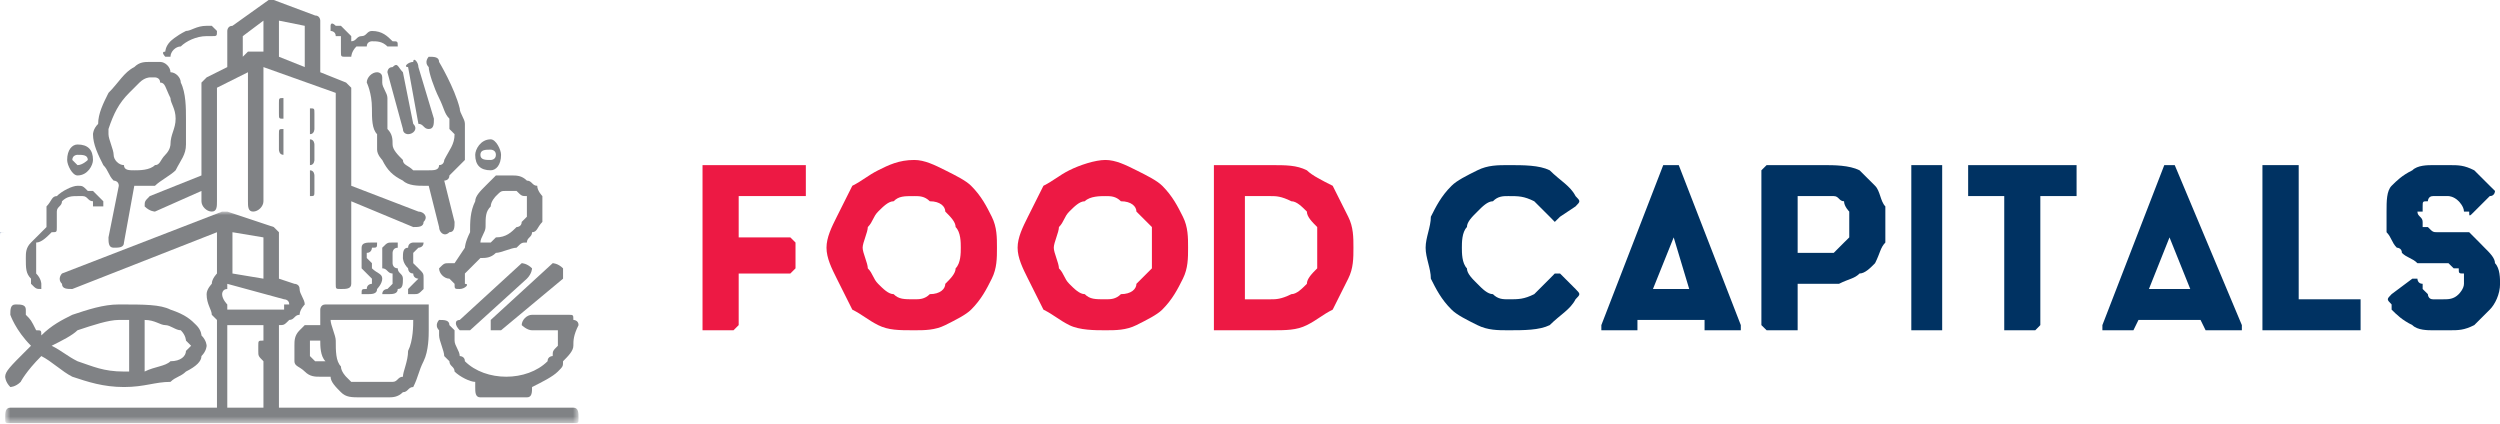 <?xml version="1.0" encoding="UTF-8" standalone="no"?>
<svg width="360px" height="61px" viewBox="0 0 360 61" version="1.1" xmlns="http://www.w3.org/2000/svg" xmlns:xlink="http://www.w3.org/1999/xlink">
    <!-- Generator: Sketch 39.1 (31720) - http://www.bohemiancoding.com/sketch -->
    <title>Group 4</title>
    <desc>Created with Sketch.</desc>
    <defs>
        <polygon id="path-1" points="0 0.89 0 7.579 1.432 7.579 1.432 0.89 0 0.89"></polygon>
        <polygon id="path-3" points="0.746 30.469 83.312 30.469 83.312 0.002 0.746 0.002"></polygon>
    </defs>
    <g id="01-Main" stroke="none" stroke-width="1" fill="none" fill-rule="evenodd">
        <g id="01-Main-EN-Large-Devices-(-≥-1200px-)" transform="translate(-540, -36)">
            <g id="Group-7">
                <g id="Group-5">
                    <g id="Group-4" transform="translate(540, 36)">
                        <g id="Group-2">
                            <g id="Page-1">
                                <g id="Group-3" transform="translate(0, 26.605)">
                                    <mask id="mask-2" fill="white">
                                        <use xlink:href="#path-1"></use>
                                    </mask>
                                    <g id="Clip-2"></g>
                                    <path d="M0.65,6.833 L-0.001,6.833 L-0.001,7.484 C-0.001,6.833 -0.001,6.833 0.65,6.833" id="Fill-1" fill="#6076A2" mask="url(#mask-2)"></path>
                                </g>
                                <polygon id="Fill-4" fill="#ED1944" points="115.297 23.778 101.909 23.778 101.164 23.778 101.164 24.523 101.164 46.816 101.164 47.559 101.909 47.559 105.627 47.559 106.371 46.816 106.371 41.616 106.371 39.385 113.809 39.385 114.554 38.641 114.554 34.926 113.809 34.184 106.371 34.184 106.371 33.438 106.371 30.467 106.371 28.238 115.297 28.238 116.041 28.238 116.041 27.495 116.041 24.523 116.041 23.778"></polygon>
                                <path d="M139.839,26.753 C139.098,26.008 137.61,25.265 136.123,24.523 C134.635,23.778 133.146,23.035 131.661,23.035 C129.427,23.035 127.939,23.778 126.451,24.523 C124.965,25.265 124.22,26.008 122.733,26.753 C121.987,28.238 121.246,29.724 120.501,31.209 C119.755,32.696 119.016,34.184 119.016,35.669 C119.016,37.155 119.755,38.641 120.501,40.129 C121.246,41.616 121.987,43.099 122.733,44.587 C124.22,45.329 124.965,46.072 126.451,46.816 C127.939,47.559 129.427,47.559 131.661,47.559 C133.146,47.559 134.635,47.559 136.123,46.816 C137.61,46.072 139.098,45.329 139.839,44.587 C141.33,43.099 142.071,41.616 142.816,40.129 C143.562,38.641 143.562,37.155 143.562,35.669 C143.562,34.184 143.562,32.696 142.816,31.209 C142.071,29.724 141.33,28.238 139.839,26.753 M131.661,43.099 C130.171,43.099 129.427,43.099 128.682,42.357 C127.939,42.357 127.197,41.616 126.451,40.87 C125.709,40.129 125.709,39.385 124.965,38.641 C124.965,37.899 124.22,36.414 124.22,35.669 C124.22,34.926 124.965,33.439 124.965,32.696 C125.709,31.955 125.709,31.209 126.451,30.468 C127.197,29.724 127.939,28.983 128.682,28.983 C129.427,28.238 130.171,28.238 131.661,28.238 C132.404,28.238 133.146,28.238 133.893,28.983 C135.378,28.983 136.123,29.724 136.123,30.468 C136.867,31.209 137.61,31.955 137.61,32.696 C138.354,33.439 138.354,34.926 138.354,35.669 C138.354,36.414 138.354,37.899 137.61,38.641 C137.61,39.385 136.867,40.129 136.123,40.87 C136.123,41.616 135.378,42.357 133.893,42.357 C133.146,43.099 132.404,43.099 131.661,43.099" id="Fill-6" fill="#ED1944"></path>
                                <path d="M167.364,26.753 C166.617,26.008 165.132,25.265 163.645,24.523 C162.154,23.778 160.668,23.035 159.183,23.035 C157.694,23.035 155.461,23.778 153.975,24.523 C152.487,25.265 151.745,26.008 150.255,26.753 C149.511,28.238 148.767,29.724 148.023,31.209 C147.28,32.696 146.535,34.184 146.535,35.669 C146.535,37.155 147.28,38.641 148.023,40.129 C148.767,41.616 149.511,43.099 150.255,44.587 C151.745,45.329 152.487,46.072 153.975,46.816 C155.461,47.559 157.694,47.559 159.183,47.559 C160.668,47.559 162.154,47.559 163.645,46.816 C165.132,46.072 166.617,45.329 167.364,44.587 C168.849,43.099 169.596,41.616 170.338,40.129 C171.083,38.641 171.083,37.155 171.083,35.669 C171.083,34.184 171.083,32.696 170.338,31.209 C169.596,29.724 168.849,28.238 167.364,26.753 M159.183,43.099 C157.694,43.099 156.949,43.099 156.207,42.357 C155.461,42.357 154.719,41.616 153.975,40.87 C153.23,40.129 153.23,39.385 152.487,38.641 C152.487,37.899 151.745,36.414 151.745,35.669 C151.745,34.926 152.487,33.439 152.487,32.696 C153.23,31.955 153.23,31.209 153.975,30.468 C154.719,29.724 155.461,28.983 156.207,28.983 C156.949,28.238 158.438,28.238 159.183,28.238 C159.923,28.238 160.668,28.238 161.414,28.983 C162.9,28.983 163.645,29.724 163.645,30.468 C164.387,31.209 165.132,31.955 165.875,32.696 L165.875,35.669 L165.875,38.641 C165.132,39.385 164.387,40.129 163.645,40.87 C163.645,41.616 162.9,42.357 161.414,42.357 C160.668,43.099 159.923,43.099 159.183,43.099" id="Fill-8" fill="#ED1944"></path>
                                <path d="M194.143,31.209 C193.391,29.724 192.661,28.238 191.908,26.753 C190.421,26.008 188.933,25.266 188.19,24.523 C186.702,23.778 185.216,23.778 182.983,23.778 L175.545,23.778 L174.802,23.778 L174.802,24.523 L174.802,46.816 L174.802,47.56 L175.545,47.56 L182.983,47.56 C185.216,47.56 186.702,47.56 188.19,46.816 C189.679,46.072 190.421,45.33 191.908,44.587 C192.661,43.1 193.391,41.615 194.143,40.127 C194.895,38.64 194.895,37.155 194.895,35.669 C194.895,34.184 194.895,32.696 194.143,31.209 L194.143,31.209 Z M179.266,28.238 L182.983,28.238 C183.728,28.238 184.47,28.238 185.959,28.982 C186.702,28.982 187.447,29.724 188.19,30.466 C188.19,31.209 188.933,31.954 189.679,32.696 L189.679,35.669 L189.679,38.64 C188.933,39.385 188.19,40.127 188.19,40.87 C187.447,41.615 186.702,42.357 185.959,42.357 C184.47,43.1 183.728,43.1 182.983,43.1 L179.266,43.1 L179.266,28.238 Z" id="Fill-10" fill="#ED1944"></path>
                                <path d="M212.745,30.467 C213.474,29.723 214.226,28.982 214.98,28.982 C215.707,28.237 216.461,28.237 217.19,28.237 C218.694,28.237 219.423,28.237 220.929,28.982 C221.658,29.723 222.41,30.467 223.162,31.21 L223.891,31.955 L224.645,31.21 L226.878,29.723 C227.607,28.982 227.607,28.982 226.878,28.237 C226.126,26.752 224.645,26.009 223.162,24.524 C221.658,23.777 219.423,23.777 217.19,23.777 C215.707,23.777 214.226,23.777 212.745,24.524 C211.238,25.265 209.758,26.009 209.029,26.752 C207.523,28.237 206.795,29.723 206.042,31.21 C206.042,32.697 205.29,34.185 205.29,35.67 C205.29,37.156 206.042,38.641 206.042,40.128 C206.795,41.616 207.523,43.099 209.029,44.587 C209.758,45.33 211.238,46.071 212.745,46.817 C214.226,47.559 215.707,47.559 217.19,47.559 C219.423,47.559 221.658,47.559 223.162,46.817 C224.645,45.33 226.126,44.587 226.878,43.099 C227.607,42.358 227.607,42.358 226.878,41.616 L224.645,39.384 L223.891,39.384 L223.162,40.128 C222.41,40.869 221.658,41.616 220.929,42.358 C219.423,43.099 218.694,43.099 217.19,43.099 C216.461,43.099 215.707,43.099 214.98,42.358 C214.226,42.358 213.474,41.616 212.745,40.869 C211.993,40.128 211.238,39.384 211.238,38.641 C210.51,37.898 210.51,36.413 210.51,35.67 C210.51,34.926 210.51,33.438 211.238,32.697 C211.238,31.955 211.993,31.21 212.745,30.467" id="Fill-12" fill="#003262"></path>
                                <path d="M241.741,23.778 L241.012,23.778 L239.506,23.778 L230.594,46.816 L230.594,47.559 L231.322,47.559 L235.063,47.559 L235.792,47.559 L235.792,46.072 L245.457,46.072 L245.457,47.559 L246.209,47.559 L249.925,47.559 L250.677,47.559 L250.677,46.816 L241.741,23.778 Z M241.012,34.184 L243.247,41.616 L238.025,41.616 L241.012,34.184 Z" id="Fill-14" fill="#003262"></path>
                                <path d="M271.49,31.955 L271.49,31.21 L271.49,30.467 L271.49,29.723 C270.761,28.982 270.761,27.495 270.009,26.752 C269.28,26.009 268.528,25.265 267.774,24.524 C266.293,23.777 264.059,23.777 262.577,23.777 L255.146,23.777 L254.393,23.777 L253.641,24.524 L253.641,46.817 L254.393,47.559 L255.146,47.559 L258.109,47.559 L258.862,47.559 L258.862,46.817 L258.862,40.869 L262.577,40.869 L264.812,40.869 C266.293,40.128 267.045,40.128 267.774,39.384 C268.528,39.384 269.28,38.641 270.009,37.898 C270.761,36.413 270.761,35.67 271.49,34.926 L271.49,34.185 L271.49,33.438 L271.49,32.697 L271.49,31.955 Z M266.293,31.955 L266.293,34.185 L265.541,34.926 C264.812,35.67 264.812,35.67 264.059,36.413 L262.577,36.413 L258.862,36.413 L258.862,28.237 L262.577,28.237 L264.059,28.237 C264.812,28.237 264.812,28.982 265.541,28.982 C265.541,29.723 266.293,30.467 266.293,30.467 L266.293,31.955 Z" id="Fill-16" fill="#003262"></path>
                                <polygon id="Fill-18" fill="#003262" points="278.945 23.778 275.958 23.778 275.229 23.778 275.229 24.523 275.229 46.816 275.229 47.559 275.958 47.559 278.945 47.559 279.674 47.559 279.674 46.816 279.674 24.523 279.674 23.778"></polygon>
                                <polygon id="Fill-20" fill="#003262" points="298.276 23.778 284.143 23.778 283.413 23.778 283.413 24.523 283.413 27.495 283.413 28.238 284.143 28.238 288.611 28.238 288.611 46.816 288.611 47.559 289.363 47.559 293.079 47.559 293.808 46.816 293.808 28.238 298.276 28.238 299.028 28.238 299.028 27.495 299.028 24.523 299.028 23.778"></polygon>
                                <path d="M313.162,23.778 L312.41,23.778 L311.657,23.778 L302.745,46.816 L302.745,47.559 L303.497,47.559 L306.459,47.559 L307.213,47.559 L307.941,46.072 L316.878,46.072 L317.608,47.559 L318.36,47.559 L322.076,47.559 L322.828,47.559 L322.828,46.816 L313.162,23.778 Z M315.397,41.616 L309.446,41.616 L312.41,34.184 L315.397,41.616 Z" id="Fill-22" fill="#003262"></path>
                                <polygon id="Fill-24" fill="#003262" points="339.196 43.099 331.012 43.099 331.012 24.524 331.012 23.777 330.26 23.777 326.544 23.777 325.791 23.777 325.791 24.524 325.791 46.817 325.791 47.559 326.544 47.559 339.196 47.559 339.925 47.559 339.925 46.817 339.925 43.843 339.925 43.099"></polygon>
                                <path d="M360.008,40.87 L360.008,40.87 C360.008,40.127 360.008,38.64 359.279,37.899 C359.279,37.155 358.527,36.414 357.773,35.669 L357.046,34.926 C356.292,34.184 356.292,34.184 355.563,33.439 L352.578,33.439 L351.095,33.439 C350.343,33.439 350.343,33.439 349.614,32.696 L348.862,32.696 L348.862,31.956 C348.862,31.209 348.108,31.209 348.108,30.468 L348.862,30.468 L348.862,29.724 C348.862,28.982 348.862,28.982 349.614,28.982 C349.614,28.982 349.614,28.238 350.343,28.238 L351.095,28.238 L352.578,28.238 C352.578,28.238 353.33,28.238 354.059,28.982 C354.059,28.982 354.811,29.724 354.811,30.468 L355.563,30.468 C355.563,31.209 355.563,31.209 356.292,30.468 L358.527,28.238 C359.279,28.238 359.279,27.494 359.279,27.494 L358.527,26.753 C357.773,26.008 357.046,25.266 356.292,24.523 C354.811,23.778 354.059,23.778 352.578,23.778 L350.343,23.778 C349.614,23.778 348.108,23.778 347.38,24.523 C345.875,25.266 345.146,26.008 344.393,26.753 C343.664,27.494 343.664,28.982 343.664,30.468 L343.664,33.439 C344.393,34.184 344.393,34.926 345.146,35.669 C345.146,35.669 345.875,35.669 345.875,36.414 C346.627,37.155 347.38,37.155 348.108,37.899 L350.343,37.899 L352.578,37.899 L353.33,38.64 L354.059,38.64 C354.059,39.385 354.059,39.385 354.811,39.385 L354.811,40.87 C354.811,41.615 354.059,42.357 354.059,42.357 C353.33,43.1 352.578,43.1 351.824,43.1 L351.095,43.1 L350.343,43.1 C349.614,43.1 349.614,42.357 349.614,42.357 L348.862,41.615 L348.862,40.87 C348.108,40.87 348.108,40.127 348.108,40.127 L347.38,40.127 L344.393,42.357 C343.664,43.1 343.664,43.1 344.393,43.842 L344.393,44.587 C345.146,45.33 345.875,46.072 347.38,46.816 C348.108,47.56 349.614,47.56 350.343,47.56 L352.578,47.56 C354.059,47.56 354.811,47.56 356.292,46.816 C357.046,46.072 357.773,45.33 358.527,44.587 C359.279,43.842 360.008,42.357 360.008,40.87" id="Fill-26" fill="#003262"></path>
                                <path d="M29.753,11.146 L29.01,11.891 L29.01,25.265 L21.569,28.238 C20.83,28.983 20.83,28.983 20.83,29.724 C21.569,30.467 22.315,30.467 22.315,30.467 L29.01,27.495 L29.01,28.983 C29.01,29.724 29.753,30.467 30.498,30.467 C31.243,30.467 31.243,29.724 31.243,28.983 L31.243,12.632 L35.705,10.402 L35.705,28.983 C35.705,29.724 35.705,30.467 36.449,30.467 C37.192,30.467 37.936,29.724 37.936,28.983 L37.936,9.661 L48.347,13.376 L48.347,40.869 C48.347,41.616 48.347,41.616 49.094,41.616 C49.837,41.616 50.581,41.616 50.581,40.869 L50.581,28.983 L59.506,32.696 C60.25,32.696 60.997,32.696 60.997,31.955 C61.736,31.208 60.997,30.467 60.25,30.467 L50.581,26.753 L50.581,12.632 L49.837,11.891 L46.117,10.402 L46.117,2.971 C46.117,2.971 46.117,2.23 45.374,2.23 L39.421,0 L38.681,0 L33.475,3.718 C32.729,3.718 32.729,4.459 32.729,4.459 L32.729,9.661 L29.753,11.146 Z M43.885,9.661 L40.168,8.173 L40.168,2.971 L43.885,3.718 L43.885,9.661 Z M34.96,5.202 L37.936,2.971 L37.936,7.431 L37.192,7.431 L36.449,7.431 L35.705,7.431 L34.96,8.173 L34.96,5.202 Z" id="Fill-28" fill="#808285"></path>
                                <path d="M40.818,14.863 L40.818,14.119 C40.166,14.119 40.166,14.119 40.166,14.863 L40.166,16.349 C40.166,17.093 40.166,17.093 40.818,17.093 L40.818,16.349 L40.818,14.863 Z" id="Fill-30" fill="#808285"></path>
                                <path d="M40.818,18.577 C40.166,18.577 40.166,18.577 40.166,19.322 L40.166,21.551 C40.166,21.551 40.166,22.295 40.818,22.295 L40.818,21.551 L40.818,19.322 L40.818,18.577 Z" id="Fill-32" fill="#808285"></path>
                                <path d="M44.631,19.322 C45.277,19.322 45.277,18.576 45.277,18.576 L45.277,16.349 C45.277,15.604 45.277,15.604 44.631,15.604 L44.631,16.349 L44.631,18.576 L44.631,19.322 Z" id="Fill-34" fill="#808285"></path>
                                <path d="M44.631,23.036 L44.631,23.778 C45.277,23.778 45.277,23.036 45.277,23.036 L45.277,20.806 C45.277,20.806 45.277,20.063 44.631,20.063 L44.631,20.806 L44.631,23.036 Z" id="Fill-36" fill="#808285"></path>
                                <path d="M44.631,27.495 L44.631,28.239 C45.277,28.239 45.277,28.239 45.277,27.495 L45.277,25.265 C45.277,25.265 45.277,24.524 44.631,24.524 L44.631,25.265 L44.631,27.495 Z" id="Fill-38" fill="#808285"></path>
                                <path d="M4.464,40.87 C5.208,41.615 5.208,41.615 5.95,41.615 L5.95,40.87 C5.95,40.87 5.95,40.127 5.208,39.385 L5.208,37.155 L5.208,34.926 C5.95,34.926 6.696,34.184 7.438,33.439 C8.182,33.439 8.182,33.439 8.182,32.696 L8.182,31.956 L8.182,30.468 C8.182,29.724 8.926,29.724 8.926,28.982 C9.67,28.238 10.413,28.238 11.16,28.238 L11.902,28.238 C12.645,28.238 12.645,28.982 13.39,28.982 L13.39,29.724 L14.877,29.724 L14.877,28.982 C14.877,28.982 14.134,28.238 13.39,27.494 L12.645,27.494 C11.902,26.753 11.902,26.753 11.16,26.753 C10.413,26.753 8.926,27.494 8.182,28.238 C7.438,28.238 7.438,28.982 6.696,29.724 L6.696,31.956 L6.696,32.696 C5.95,33.439 5.208,34.184 4.464,34.926 C3.718,35.669 3.718,36.414 3.718,37.155 C3.718,38.64 3.718,39.385 4.464,40.127 L4.464,40.87 Z" id="Fill-40" fill="#808285"></path>
                                <path d="M16.365,26.008 C16.365,26.008 17.11,26.008 17.11,26.754 L15.622,34.185 C15.622,34.925 15.622,35.669 16.365,35.669 C17.11,35.669 17.852,35.669 17.852,34.925 L19.338,26.754 L22.314,26.754 C23.061,26.008 24.548,25.265 25.29,24.524 C26.033,23.036 26.78,22.294 26.78,20.806 L25.29,20.806 L26.78,20.806 L26.78,17.093 C26.78,15.605 26.78,13.375 26.033,11.89 C26.033,11.145 25.29,10.403 24.548,10.403 C24.548,9.66 23.801,8.918 23.061,8.918 L21.569,8.918 C20.829,8.918 20.084,8.918 19.338,9.66 C17.852,10.403 17.11,11.89 15.622,13.375 C14.877,14.863 14.133,16.349 14.133,17.834 C13.391,18.577 13.391,19.321 13.391,19.321 C13.391,20.806 14.133,22.294 14.877,23.777 C15.622,24.524 15.622,25.265 16.365,26.008 L16.365,26.008 Z M15.622,18.577 C16.365,16.349 17.11,14.863 18.598,13.375 C19.338,12.631 20.084,11.89 20.084,11.89 C20.829,11.145 21.569,11.145 21.569,11.145 L22.314,11.145 C22.314,11.145 23.061,11.145 23.061,11.89 C23.801,11.89 23.801,12.631 24.548,14.119 C24.548,14.863 25.29,15.605 25.29,17.093 C25.29,18.577 24.548,19.321 24.548,20.806 C24.548,20.806 24.548,21.551 23.801,22.294 C23.061,23.036 23.061,23.777 22.314,23.777 C21.569,24.524 20.084,24.524 19.338,24.524 C18.598,24.524 17.852,24.524 17.852,23.777 C17.11,23.777 16.365,23.036 16.365,22.294 C16.365,21.551 15.622,20.064 15.622,19.321 L15.622,18.577 Z" id="Fill-42" fill="#808285"></path>
                                <path d="M43.144,47.559 C42.398,48.302 42.398,49.046 42.398,49.789 L42.398,50.53 L42.398,52.018 C42.398,52.76 43.144,52.76 43.886,53.503 C44.631,54.248 45.375,54.248 46.117,54.248 L47.605,54.248 C47.605,54.99 48.349,55.733 49.093,56.476 C49.837,57.22 50.58,57.22 52.069,57.22 L55.789,57.22 C56.533,57.22 57.276,57.22 58.02,56.476 C58.764,56.476 58.764,55.733 59.505,55.733 C60.25,54.248 60.25,53.503 60.996,52.018 C61.737,50.53 61.737,48.302 61.737,47.559 L61.737,44.587 L61.737,43.842 L60.996,43.842 L46.863,43.842 C46.117,43.842 46.117,44.587 46.117,44.587 L46.117,46.072 L46.117,46.816 L45.375,46.816 L43.886,46.816 L43.144,47.559 Z M58.764,50.53 C58.764,52.018 58.02,53.503 58.02,54.248 C57.276,54.248 57.276,54.99 56.533,54.99 L55.789,54.99 L52.069,54.99 L50.58,54.99 L49.837,54.248 C49.837,54.248 49.093,53.503 49.093,52.76 C48.349,52.018 48.349,50.53 48.349,49.046 C48.349,48.302 47.605,46.816 47.605,46.072 L59.505,46.072 C59.505,46.816 59.505,49.046 58.764,50.53 L58.764,50.53 Z M44.631,49.789 L44.631,49.046 L45.375,49.046 L46.117,49.046 C46.117,49.789 46.117,51.274 46.863,52.018 L45.375,52.018 L44.631,51.274 L44.631,50.53 L44.631,49.789 Z" id="Fill-44" fill="#808285"></path>
                                <path d="M1.486,55.732 C1.486,55.732 2.232,55.732 2.977,54.99 C2.977,54.99 3.719,53.502 5.949,51.274 C7.438,52.018 8.926,53.502 10.413,54.248 C12.645,54.99 14.877,55.732 17.852,55.732 C20.829,55.732 22.315,54.99 24.548,54.99 C25.29,54.248 26.034,54.248 26.779,53.502 C28.264,52.76 29.011,52.018 29.011,51.274 C29.753,50.53 29.753,49.789 29.753,49.789 C29.753,49.789 29.753,49.045 29.011,48.302 C29.011,48.302 29.011,47.559 28.264,46.817 C27.522,46.072 26.779,45.331 24.548,44.587 C23.061,43.842 20.829,43.842 17.109,43.842 C14.877,43.842 12.645,44.587 10.413,45.331 C8.926,46.072 7.438,46.817 5.949,48.302 C5.949,47.559 5.949,47.559 5.207,47.559 C4.464,46.072 4.464,46.072 3.719,45.331 L3.719,44.587 C3.719,43.842 2.977,43.842 2.232,43.842 C1.486,43.842 1.486,44.587 1.486,45.331 C1.486,45.331 2.232,47.559 4.464,49.789 L3.719,50.53 C1.486,52.76 0.745,53.502 0.745,54.248 C0.745,54.248 0.745,54.99 1.486,55.732 M26.034,47.559 C26.779,48.302 26.779,49.045 26.779,49.045 L27.522,49.789 L26.779,50.53 C26.779,51.274 26.034,52.018 24.548,52.018 C23.802,52.76 22.315,52.76 20.829,53.502 L20.829,46.072 C22.315,46.072 23.061,46.817 23.802,46.817 C24.548,46.817 25.29,47.559 26.034,47.559 M11.16,47.559 C13.392,46.817 15.622,46.072 17.109,46.072 L18.597,46.072 L18.597,53.502 L17.852,53.502 C14.877,53.502 13.392,52.76 11.16,52.018 C9.67,51.274 8.926,50.53 7.438,49.789 C8.926,49.045 10.413,48.302 11.16,47.559" id="Fill-46" fill="#808285"></path>
                                <path d="M75.127,46.816 C75.127,46.816 75.874,47.56 76.616,47.56 L80.335,47.56 L80.335,49.789 C79.588,50.531 79.588,50.531 79.588,51.273 C79.588,51.273 78.849,51.273 78.849,52.019 C77.361,53.503 75.127,54.247 72.895,54.247 C70.665,54.247 68.432,53.503 66.946,52.019 C66.946,51.273 66.201,51.273 66.201,51.273 C66.201,50.531 65.458,49.789 65.458,49.046 L65.458,47.56 L64.714,46.816 C64.714,46.071 63.969,46.071 63.227,46.071 C63.227,46.071 62.482,46.816 63.227,47.56 L63.227,48.301 C63.227,49.046 63.969,50.531 63.969,51.273 L64.714,52.019 C64.714,52.76 65.458,52.76 65.458,53.503 C66.201,54.247 67.69,54.991 68.432,54.991 L68.432,55.732 C68.432,56.477 68.432,57.22 69.178,57.22 L75.874,57.22 C76.616,57.22 76.616,56.477 76.616,55.732 C78.103,54.991 79.588,54.247 80.335,53.503 C81.079,52.76 81.079,52.76 81.079,52.019 C81.82,51.273 82.565,50.531 82.565,49.789 C82.565,49.046 82.565,48.301 83.311,46.816 C83.311,46.071 82.565,46.071 82.565,46.071 C82.565,45.33 82.565,45.33 81.82,45.33 L76.616,45.33 C75.874,45.33 75.127,46.071 75.127,46.816" id="Fill-48" fill="#808285"></path>
                                <path d="M67.689,47.559 L75.873,40.128 C76.615,39.385 76.615,38.641 76.615,38.641 C75.873,37.898 75.127,37.898 75.127,37.898 L66.201,46.072 C65.457,46.072 65.457,46.816 66.201,47.559 L67.689,47.559 Z" id="Fill-50" fill="#808285"></path>
                                <path d="M70.664,47.559 L72.153,47.559 L81.08,40.128 L81.08,38.641 C80.334,37.898 79.588,37.898 79.588,37.898 L70.664,46.072 L70.664,47.559 Z" id="Fill-52" fill="#808285"></path>
                                <path d="M53.558,35.669 C54.301,35.669 54.301,35.669 54.301,34.925 L53.558,34.925 C52.812,34.925 52.07,34.925 52.07,35.669 L52.07,37.155 L52.07,38.64 L52.812,39.385 L53.558,40.128 L53.558,40.87 C53.558,40.87 52.812,40.87 52.812,41.615 C52.07,41.615 52.07,41.615 52.07,42.358 L52.812,42.358 C53.558,42.358 54.301,42.358 54.301,41.615 C54.301,41.615 55.043,40.87 55.043,40.128 C55.043,39.385 54.301,39.385 53.558,38.64 L53.558,37.899 L52.812,37.155 L52.812,36.414 C53.558,36.414 53.558,35.669 53.558,35.669" id="Fill-54" fill="#808285"></path>
                                <path d="M57.276,35.669 L57.276,34.925 L56.531,34.925 C55.789,34.925 55.789,34.925 55.043,35.669 L55.043,37.155 L55.043,38.64 C55.789,38.64 55.789,39.385 56.531,39.385 L56.531,40.128 L56.531,40.87 L55.789,41.615 C55.789,41.615 55.043,41.615 55.043,42.358 L55.789,42.358 C56.531,42.358 57.276,42.358 57.276,41.615 C58.02,41.615 58.02,40.87 58.02,40.128 C58.02,39.385 57.276,39.385 57.276,38.64 C56.531,38.64 56.531,37.899 56.531,37.899 L56.531,37.155 L56.531,36.414 C56.531,36.414 56.531,35.669 57.276,35.669" id="Fill-56" fill="#808285"></path>
                                <path d="M60.251,35.669 C60.251,35.669 60.997,35.669 60.997,34.925 L59.504,34.925 C59.504,34.925 58.765,34.925 58.765,35.669 C58.019,35.669 58.019,36.414 58.019,37.155 C58.019,37.155 58.019,37.899 58.765,38.64 C58.765,38.64 58.765,39.385 59.504,39.385 C59.504,40.128 60.251,40.128 60.251,40.128 L59.504,40.87 L58.765,41.615 L58.765,42.358 L59.504,42.358 C60.251,42.358 60.251,42.358 60.997,41.615 L60.997,40.128 C60.997,39.385 60.997,39.385 60.251,38.64 L59.504,37.899 L59.504,37.155 L59.504,36.414 L60.251,35.669 Z" id="Fill-58" fill="#808285"></path>
                                <path d="M61.736,9.661 C61.736,10.403 62.483,12.632 63.228,14.119 C63.97,15.604 63.97,16.349 64.715,17.092 L64.715,17.834 L64.715,18.576 L65.458,19.322 C65.458,20.806 64.715,21.552 63.97,23.036 C63.97,23.036 63.97,23.777 63.228,23.777 C63.228,24.524 62.483,24.524 61.736,24.524 L60.996,24.524 L59.504,24.524 C58.765,23.777 58.019,23.777 58.019,23.036 C57.277,22.294 56.532,21.552 56.532,20.806 C56.532,20.063 56.532,19.322 55.79,18.576 L55.79,14.119 C55.79,13.376 55.043,12.632 55.043,11.891 L55.043,11.146 C55.043,10.403 54.301,10.403 54.301,10.403 C53.558,10.403 52.813,11.146 52.813,11.891 C52.813,11.891 53.558,13.376 53.558,15.604 C53.558,17.092 53.558,18.576 54.301,19.322 L54.301,20.806 L54.301,21.552 C54.301,22.294 55.043,23.036 55.043,23.036 C55.79,24.524 56.532,25.265 58.019,26.009 C58.765,26.753 60.251,26.753 60.996,26.753 L61.736,26.753 L63.228,32.696 C63.228,33.438 63.97,34.185 64.715,33.438 C65.458,33.438 65.458,32.696 65.458,31.955 L63.97,26.009 C63.97,26.009 64.715,26.009 64.715,25.265 C65.458,24.524 66.2,23.777 66.946,23.036 L66.946,19.322 L66.946,17.834 C66.946,17.092 66.2,16.349 66.2,15.604 C65.458,12.632 63.228,8.917 63.228,8.917 C63.228,8.173 62.483,8.173 61.736,8.173 C61.736,8.173 60.996,8.917 61.736,9.661" id="Fill-60" fill="#808285"></path>
                                <path d="M56.532,9.661 C55.789,9.661 55.789,10.403 55.789,10.403 L58.019,18.576 C58.019,19.322 58.765,19.322 58.765,19.322 C59.505,19.322 60.251,18.576 59.505,17.834 L58.019,10.403 C57.277,9.661 57.277,8.917 56.532,9.661" id="Fill-62" fill="#808285"></path>
                                <path d="M60.251,17.834 C60.997,17.834 60.997,18.578 61.736,18.578 C62.483,18.578 62.483,17.834 62.483,17.092 L60.251,9.661 C60.251,8.918 59.504,8.173 59.504,8.918 C58.765,8.918 58.019,9.661 58.765,9.661 L60.251,17.834 Z" id="Fill-64" fill="#808285"></path>
                                <g id="Group-68" transform="translate(0, 30.466)">
                                    <mask id="mask-4" fill="white">
                                        <use xlink:href="#path-3"></use>
                                    </mask>
                                    <g id="Clip-67"></g>
                                    <path d="M82.565,28.239 L40.167,28.239 L40.167,16.35 C40.913,16.35 40.913,16.35 41.652,15.606 C42.398,15.606 42.398,14.864 43.143,14.864 C43.143,14.121 43.885,13.376 43.885,13.376 C43.885,12.634 43.143,11.891 43.143,11.15 C43.143,10.404 42.398,10.404 42.398,10.404 L40.167,9.663 L40.167,2.973 L39.422,2.23 L32.729,0.002 L31.985,0.002 L8.927,8.919 C8.927,8.919 8.181,9.663 8.927,10.404 C8.927,11.15 9.669,11.15 10.414,11.15 L31.243,2.973 L31.243,8.919 C31.243,8.919 30.497,9.663 30.497,10.404 C30.497,10.404 29.753,11.15 29.753,11.891 C29.753,13.376 30.497,14.121 30.497,14.864 L31.243,15.606 L31.243,28.239 L1.485,28.239 C0.746,28.239 0.746,28.985 0.746,29.726 C0.746,30.469 0.746,30.469 1.485,30.469 L82.565,30.469 C83.312,30.469 83.312,30.469 83.312,29.726 C83.312,28.985 83.312,28.239 82.565,28.239 L82.565,28.239 Z M40.913,13.376 L40.913,14.121 L39.422,14.121 L38.681,14.121 L32.729,14.121 L32.729,13.376 C32.729,13.376 31.985,12.634 31.985,11.891 C31.985,11.891 31.985,11.15 32.729,11.15 L32.729,10.404 L40.913,12.634 C40.913,12.634 41.652,12.634 41.652,13.376 L40.913,13.376 Z M37.936,9.663 L33.474,8.919 L33.474,2.973 L37.936,3.718 L37.936,9.663 Z M32.729,16.35 L37.936,16.35 L37.936,18.58 C37.193,18.58 37.193,18.58 37.193,19.324 L37.193,20.065 C37.193,20.808 37.193,20.808 37.936,21.552 L37.936,28.239 L32.729,28.239 L32.729,16.35 Z" id="Fill-66" fill="#808285" mask="url(#mask-4)"></path>
                                </g>
                                <path d="M23.802,8.173 L24.548,8.173 C24.548,7.431 25.29,6.688 26.034,6.688 C26.779,5.943 28.264,5.202 29.753,5.202 L30.498,5.202 C31.243,5.202 31.243,5.202 31.243,4.458 L30.498,3.717 L29.753,3.717 C28.264,3.717 27.522,4.458 26.779,4.458 C25.29,5.202 24.548,5.943 24.548,5.943 C23.802,6.688 23.802,7.431 23.802,7.431 C23.06,7.431 23.802,8.173 23.802,8.173" id="Fill-69" fill="#808285"></path>
                                <path d="M70.664,24.523 C71.411,24.523 72.153,23.778 72.153,22.293 C72.153,21.551 71.411,20.063 70.664,20.063 C69.177,20.063 68.431,21.551 68.431,22.293 C68.431,23.778 69.177,24.523 70.664,24.523 M70.664,21.551 C70.664,21.551 71.411,21.551 71.411,22.293 C71.411,23.036 70.664,23.036 70.664,23.036 C69.92,23.036 69.177,23.036 69.177,22.293 C69.177,21.551 69.92,21.551 70.664,21.551" id="Fill-71" fill="#808285"></path>
                                <path d="M11.159,25.265 C12.645,25.265 13.391,23.778 13.391,23.035 C13.391,21.551 12.645,20.807 11.159,20.807 C10.413,20.807 9.67,21.551 9.67,23.035 C9.67,23.778 10.413,25.265 11.159,25.265 M11.159,22.294 C11.903,22.294 12.645,22.294 12.645,23.035 C12.645,23.035 11.903,23.778 11.159,23.778 L10.413,23.035 C10.413,22.294 11.159,22.294 11.159,22.294" id="Fill-73" fill="#808285"></path>
                                <path d="M47.605,4.459 L47.605,4.459 C47.605,4.459 48.349,4.459 48.349,5.203 L49.094,5.203 L49.094,6.689 L49.094,7.431 C49.094,8.174 49.094,8.174 49.837,8.174 L50.581,8.174 C50.581,8.174 50.581,7.431 51.327,6.689 L52.813,6.689 C52.813,5.944 53.558,5.944 53.558,5.944 C54.301,5.944 55.043,5.944 55.789,6.689 L57.276,6.689 C57.276,5.944 57.276,5.944 56.531,5.944 C55.789,5.203 55.043,4.459 53.558,4.459 C52.813,4.459 52.813,5.203 52.069,5.203 C51.327,5.203 51.327,5.944 50.581,5.944 L50.581,5.203 L49.094,3.716 L48.349,3.716 C47.605,2.971 47.605,3.716 47.605,3.716 L47.605,4.459 Z" id="Fill-75" fill="#808285"></path>
                                <path d="M66.946,35.669 L65.458,37.899 L64.714,37.899 C63.969,37.899 63.969,37.899 63.227,38.64 C63.227,39.385 63.969,40.128 64.714,40.128 L65.458,40.87 C65.458,41.615 65.458,41.615 66.2,41.615 C66.946,41.615 67.69,40.87 66.946,40.87 L66.946,39.385 L69.178,37.155 C69.92,37.155 70.665,37.155 71.41,36.414 C72.153,36.414 73.642,35.669 74.384,35.669 C75.127,34.925 75.127,34.925 75.872,34.925 C75.872,34.184 76.616,34.184 76.616,33.438 C77.361,33.438 77.361,32.697 78.103,31.954 L78.103,29.724 L78.103,28.238 C78.103,28.238 77.361,27.494 77.361,26.753 C76.616,26.753 76.616,26.008 75.872,26.008 C75.127,25.266 74.384,25.266 73.642,25.266 L71.41,25.266 C71.41,25.266 70.665,26.008 69.92,26.753 C69.178,27.494 68.432,28.238 68.432,28.982 C67.69,30.467 67.69,31.954 67.69,33.438 C66.946,34.925 66.946,35.669 66.946,35.669 M70.665,29.724 C70.665,28.982 71.41,28.238 71.41,28.238 C72.153,27.494 72.153,27.494 72.895,27.494 L73.642,27.494 L74.384,27.494 C75.127,28.238 75.127,28.238 75.872,28.238 L75.872,28.982 L75.872,29.724 L75.872,31.209 L75.127,31.954 C75.127,32.697 74.384,32.697 74.384,32.697 C73.642,33.438 72.895,34.184 71.41,34.184 L70.665,34.925 L69.178,34.925 C69.178,34.184 69.92,33.438 69.92,32.697 C69.92,31.209 69.92,30.467 70.665,29.724" id="Fill-77" fill="#808285"></path>
                            </g>
                        </g>
                    </g>
                </g>
            </g>
        </g>
    </g>
</svg>